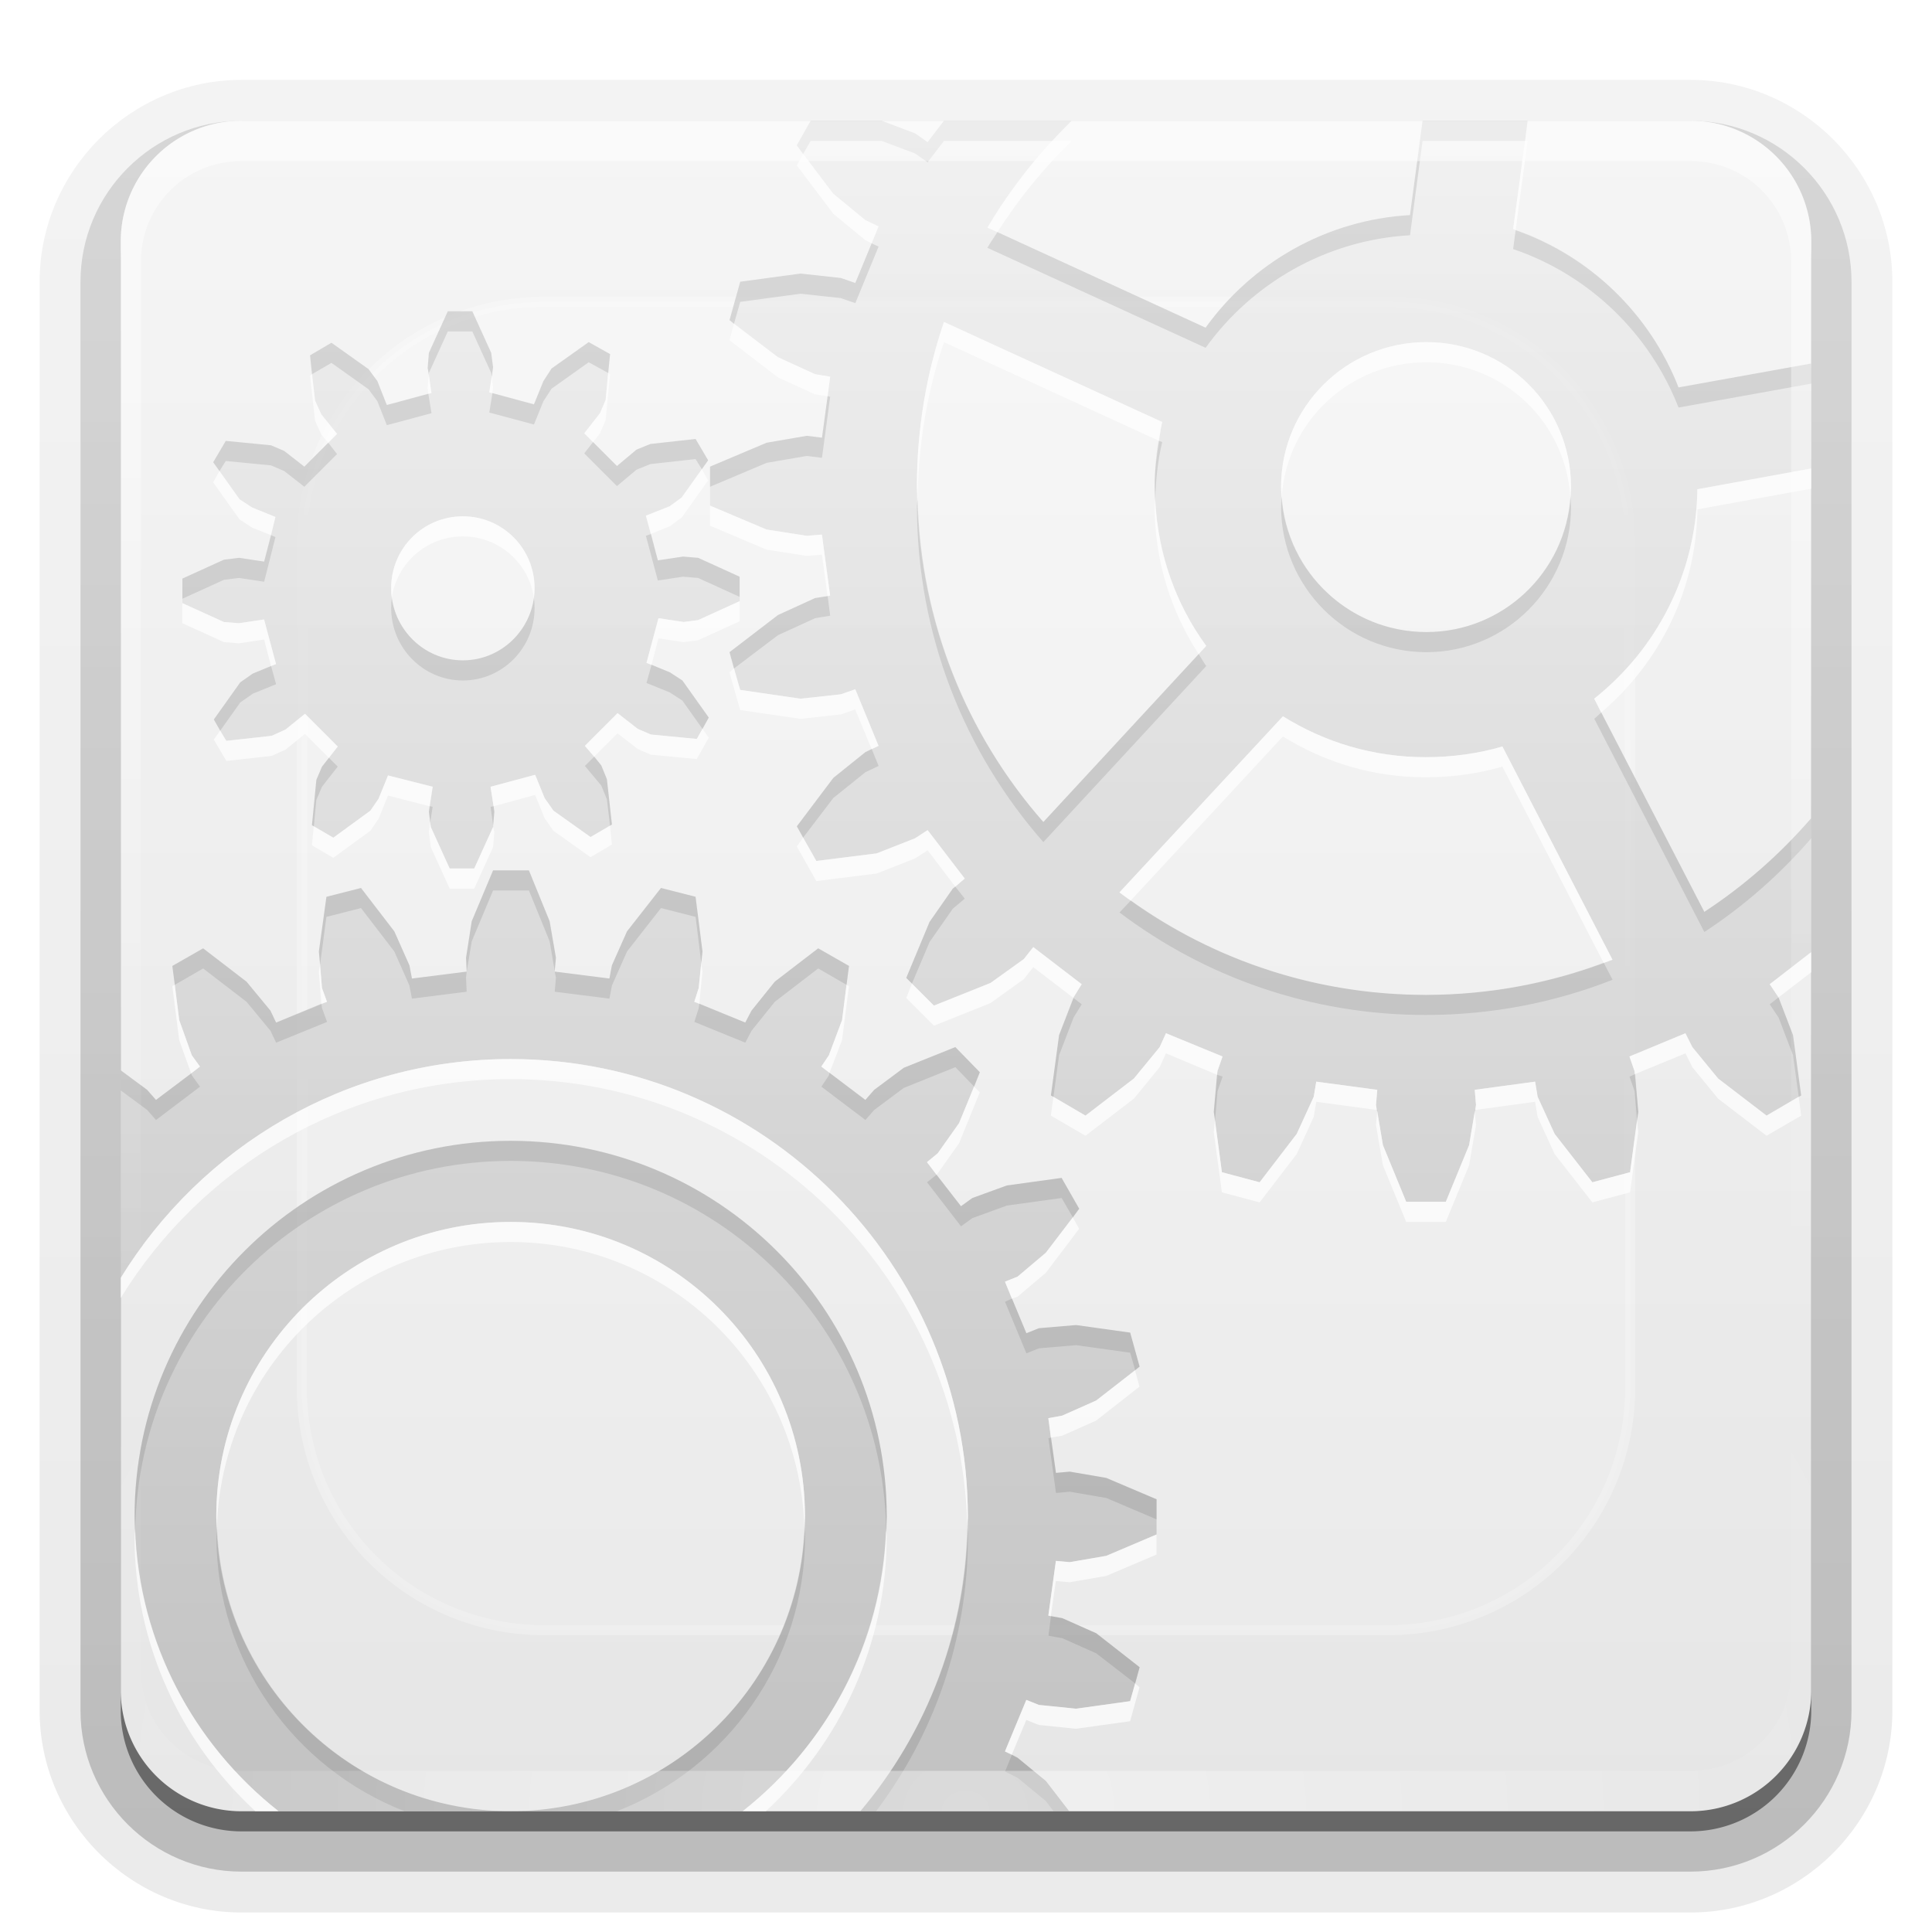 <svg xmlns="http://www.w3.org/2000/svg" viewBox="0 0 96 96" xmlns:xlink="http://www.w3.org/1999/xlink">
<defs>
<clipPath id="clipPath3613">
<path fill="#fff" d="m12,6h72a6,6 0 0,1 6,6v72a6,6 0 0,1 -6,6h-72a6,6 0 0,1 -6-6v-72a6,6 0 0,1 6-6"/>
</clipPath>
<filter width="1.384" x="-.192" y="-.192" height="1.384" color-interpolation-filters="sRGB" id="filter3794">
<feGaussianBlur stdDeviation="5.28"/>
</filter>
<linearGradient id="linearGradient3737-9">
<stop offset="0" stop-color="#fff"/>
<stop offset="1" stop-color="#fff" stop-opacity="0"/>
</linearGradient>
<linearGradient gradientTransform="matrix(.455 0 0 -.455 90.24 37.361)" id="linearGradient3870" xlink:href="#linearGradient7450" y1="67.188" y2="-112.176" x2="0" gradientUnits="userSpaceOnUse"/>
<linearGradient id="linearGradient3891" xlink:href="#linearGradient3737-9" y1="20.221" y2="138.661" x2="0" gradientUnits="userSpaceOnUse"/>
<linearGradient gradientTransform="matrix(.455 0 0 -.455 -119.76 37.361)" id="linearGradient3759" xlink:href="#linearGradient7450" y1="67.188" y2="-112.176" x2="0" gradientUnits="userSpaceOnUse"/>
<linearGradient gradientTransform="translate(0 -97)" id="linearGradient3721" xlink:href="#ButtonShadow-0" y1="6.132" y2="90.239" x2="0" gradientUnits="userSpaceOnUse"/>
<linearGradient gradientTransform="matrix(.455 0 0 -.455 -19.76 37.361)" id="linearGradient3879" xlink:href="#linearGradient7450" y1="67.188" y2="-112.176" x2="0" gradientUnits="userSpaceOnUse"/>
<linearGradient id="linearGradient7450">
<stop offset="0" stop-color="#f0f0f0"/>
<stop offset="1" stop-color="#b4b4b4"/>
</linearGradient>
<linearGradient id="linearGradient3737">
<stop offset="0" stop-color="#fff"/>
<stop offset="1" stop-color="#fff" stop-opacity="0"/>
</linearGradient>
<linearGradient id="linearGradient3706" xlink:href="#linearGradient3700" y1="90" y2="5.988" x2="0" gradientUnits="userSpaceOnUse"/>
<linearGradient id="linearGradient3700">
<stop offset="0" stop-color="#e6e6e6"/>
<stop offset="1" stop-color="#f5f5f5"/>
</linearGradient>
<linearGradient gradientTransform="matrix(1.006 0 0 .994 100 0)" id="ButtonShadow-0" y1="92.54" y2="7.017" x2="0" gradientUnits="userSpaceOnUse">
<stop offset="0"/>
<stop offset="1" stop-opacity=".588"/>
</linearGradient>
<linearGradient gradientTransform="matrix(1.024 0 0 1.012 -1.143 -98.071)" id="linearGradient3780" xlink:href="#ButtonShadow-0" y1="6.132" y2="90.239" x2="0" gradientUnits="userSpaceOnUse"/>
<linearGradient id="linearGradient3188" xlink:href="#linearGradient3737" y1="6" y2="63.893" x2="0" gradientUnits="userSpaceOnUse"/>
<radialGradient cx="48" cy="90.172" gradientTransform="matrix(1.157 0 0 .996 -7.551 .197)" r="42" id="radialGradient3786" gradientUnits="userSpaceOnUse">
<stop offset="0" stop-color="#fff"/>
<stop offset="1" stop-color="#fff" stop-opacity="0"/>
</radialGradient>
</defs>
<path opacity=".08" fill="url(#linearGradient3780)" d="m12-95.031c-5.511,0-10.031,4.52-10.031,10.031v71c0,5.511 4.52,10.031 10.031,10.031h72c5.511,0 10.031-4.52 10.031-10.031v-71c0-5.511-4.52-10.031-10.031-10.031h-72z" transform="scale(1 -1)"/>
<path opacity=".1" fill="url(#linearGradient3780)" d="m12-94.031c-4.972,0-9.031,4.06-9.031,9.031v71c0,4.972 4.06,9.031 9.031,9.031h72c4.972,0 9.031-4.06 9.031-9.031v-71c0-4.972-4.06-9.031-9.031-9.031h-72z" transform="scale(1 -1)"/>
<path opacity=".2" fill="url(#linearGradient3780)" d="m12-93c-4.409,0-8,3.591-8,8v71c0,4.409 3.591,8 8,8h72c4.409,0 8-3.591 8-8v-71c0-4.409-3.591-8-8-8h-72z" transform="scale(1 -1)"/>
<path opacity=".3" fill="url(#linearGradient3780)" d="m12-92h72a7,7 0 0,1 7,7v71a7,7 0 0,1 -7,7h-72a7,7 0 0,1 -7-7v-71a7,7 0 0,1 7-7" transform="scale(1 -1)"/>
<path opacity=".45" fill="url(#linearGradient3721)" d="m12-91h72a6,6 0 0,1 6,6v72a6,6 0 0,1 -6,6h-72a6,6 0 0,1 -6-6v-72a6,6 0 0,1 6-6" transform="scale(1 -1)"/>
<path fill="url(#linearGradient3706)" d="m12,6h72a6,6 0 0,1 6,6v72a6,6 0 0,1 -6,6h-72a6,6 0 0,1 -6-6v-72a6,6 0 0,1 6-6"/>
<path opacity=".5" fill="url(#linearGradient3891)" filter="url(#filter3794)" stroke="#fff" stroke-linecap="round" stroke-width=".5" d="m27,15h42a12,12 0 0,1 12,12v42a12,12 0 0,1 -12,12h-42a12,12 0 0,1 -12-12v-42a12,12 0 0,1 12-12" clip-path="url(#clipPath3613)"/>
<path fill="#f0f" d="m122-90h72a6,6 0 0,1 6,6v72a6,6 0 0,1 -6,6h-72a6,6 0 0,1 -6-6v-72a6,6 0 0,1 6-6" transform="scale(1 -1)"/>
<path opacity=".7" fill="url(#linearGradient3759)" d="m-59.719,6-.688,1.219 1.812,2.406 1.594,1.312 .656,.312-1.156,2.812-.719-.25-2-.219-3,.406-.531,1.906 2.406,1.844 1.844,.844 .75,.125-.406,3.031-.75-.094-2,.344-2.812,1.188 0,1.938 2.812,1.188 2,.312 .75-.062 .406,3.031-.75,.125-1.844,.844-2.406,1.844 .531,1.875 3,.438 2-.219 .719-.25 1.156,2.812l-.656,.312-1.594,1.281-1.812,2.406 .969,1.719 3-.375 1.906-.75 .625-.406 1.844,2.406-.594,.5-1.156,1.656-1.156,2.781 1.375,1.375 2.812-1.125 1.656-1.188 .469-.594 2.406,1.844-.406,.656-.719,1.875-.406,3 1.719,1 2.406-1.844 1.281-1.562 .312-.688 2.812,1.156-.25,.719-.188,2.031 .406,3 1.875,.5 1.844-2.406 .844-1.844 .125-.75 3.031,.406-.062,.75 .344,2 1.156,2.812h1.969l1.156-2.812 .344-2-.062-.75 3-.406 .125,.75 .844,1.844 1.875,2.406 1.875-.5 .406-3-.188-2.031-.25-.719 2.781-1.156 .344,.688 1.281,1.562 2.406,1.844 1.719-1-.406-3-.719-1.875-.438-.656 2.062-1.594v-6.656c-1.544,1.786-3.33,3.357-5.312,4.656l-5.469-10.594c3.072-2.439 5.075-6.194 5.125-10.406l5.656-1.031v-5.219l-6.594,1.188c-1.443-3.69-4.45-6.597-8.219-7.875l.719-5.375h-5.219l-.625,4.688c-4.183,.242-7.851,2.392-10.156,5.594l-10.844-4.969c1.155-1.955 2.569-3.74 4.188-5.312h-6.344l-.812,1.062-.625-.438-1.656-.625h-3.531zm-18.031,9.469-.938,2.062-.062,.75 .188,1.25-2.219,.594-.469-1.188-.438-.594-1.844-1.312-1.062,.625 .25,2.25 .312,.688 .781,.969-1.625,1.625-1-.781-.656-.281-2.25-.219-.625,1.062 1.312,1.844 .625,.406 1.156,.469-.562,2.219-1.25-.188-.75,.094-2.062,.938 0,1.219 2.062,.938 .75,.062 1.25-.188 .594,2.219-1.156,.469-.625,.438-1.312,1.844 .625,1.062 2.25-.25 .688-.312 .969-.781 1.625,1.625-.781,1l-.281,.656-.219,2.25 1.062,.625 1.844-1.344 .406-.594 .469-1.156 2.219,.562-.188,1.25 .094,.75 .938,2.062h1.219l.938-2.062 .062-.75-.188-1.25 2.219-.594 .469,1.156 .438,.625 1.844,1.312 1.062-.625-.25-2.25-.281-.688-.812-.969 1.625-1.625 1,.781 .656,.281 2.281,.219 .594-1.062-1.312-1.844-.625-.406-1.156-.469 .594-2.219 1.25,.188 .719-.094 2.062-.938v-1.219l-2.062-.938-.75-.062-1.25,.188-.594-2.219 1.188-.469 .594-.438 1.312-1.844-.625-1.062-2.25,.25-.688,.281-.969,.812-1.625-1.625 .781-1 .281-.656 .219-2.281-1.062-.594-1.844,1.312-.406,.625-.469,1.156-2.219-.594 .188-1.25-.094-.719-.938-2.062h-1.219zm24.656,.531 10.844,4.969c-.247,1.02-.375,2.092-.375,3.188 0,2.968 .935,5.71 2.562,7.938l-8.094,8.75c-3.913-4.452-6.281-10.299-6.281-16.688 0-2.854 .47-5.596 1.344-8.156zm16.844,19.594c2.066,1.287 4.483,2.031 7.094,2.031 1.317,0 2.609-.179 3.812-.531l5.469,10.594c-2.868,1.13-6.013,1.75-9.281,1.75-5.717,0-10.98-1.893-15.219-5.094l8.125-8.75zm-39.25,7.656l-1.062,2.531-.281,1.812 .031,.688-2.719,.344-.125-.656-.75-1.688-1.656-2.156-1.719,.438-.375,2.719 .156,1.812 .25,.688-2.531,1.031-.281-.594-1.188-1.438-2.156-1.656-1.531,.875 .344,2.688 .625,1.75 .406,.562-2.188,1.656-.438-.5-1.312-.969v10.312c4-6.509 11.179-10.875 19.375-10.875 12.549,0 22.719,10.201 22.719,22.75 0,5.577-2.008,10.669-5.344,14.625h10.375l-1.156-1.5-1.406-1.156-.625-.312 1.062-2.562 .625,.25 1.844,.188 2.688-.375 .469-1.688-2.156-1.688-1.688-.75-.688-.125 .375-2.719 .688,.062 1.812-.312 2.5-1.062v-1.75l-2.5-1.062-1.812-.312-.688,.062-.375-2.719 .688-.125 1.688-.75 2.156-1.688-.469-1.688-2.688-.375-1.844,.156-.625,.25-1.062-2.562 .625-.25 1.406-1.188 1.656-2.188-.875-1.531-2.719,.375-1.719,.625-.562,.406-1.688-2.188 .531-.438 1.062-1.5 1.031-2.531-1.219-1.25-2.562,1.031-1.469,1.094-.438,.5-2.188-1.656 .375-.562 .656-1.75 .344-2.688-1.531-.875-2.156,1.656-1.156,1.438-.312,.594-2.531-1.031 .219-.688 .188-1.812-.344-2.719-1.719-.438-1.688,2.156-.75,1.688-.125,.656-2.719-.344 .062-.688-.312-1.812-1.031-2.531h-1.781z"/>
<path opacity=".7" fill="url(#linearGradient3870)" d="m179.875-11.406-1.156,2.781-.344,2.031 .062,.75-3.031,.406-.125-.75-.844-1.875-1.844-2.375-1.875,.5-.406,3 .188,2.031 .25,.719-2.812,1.156-.312-.688-1.281-1.594-2.406-1.812-1.719,.969 .406,3 .719,1.906 .406,.625-2.406,1.844-.469-.562-1.656-1.188-2.812-1.156-1.375,1.375 1.156,2.812 1.156,1.656 .594,.5-1.844,2.406-.625-.438-1.906-.719-3-.375-.969,1.688 1.812,2.406 1.594,1.312 .656,.312-1.156,2.812-.719-.25-2-.219-3,.406-.531,1.906 2.406,1.844 1.844,.844 .75,.125-.406,3.031-.75-.094-2,.344-2.812,1.188 0,1.938 2.812,1.188 2,.312 .75-.062 .406,3.031-.75,.125-1.844,.844-2.406,1.844 .531,1.875 3,.438 2-.219 .719-.25 1.156,2.812l-.656,.312-1.594,1.281-1.812,2.406 .969,1.719 3-.375 1.906-.75 .625-.406 1.844,2.406-.594,.5-1.156,1.656-1.156,2.781 1.375,1.375 2.812-1.125 1.656-1.188 .469-.594 2.406,1.844-.406,.656-.719,1.875-.406,3 1.719,1 2.406-1.844 1.281-1.562 .312-.688 2.812,1.156-.25,.719-.188,2.031 .406,3 1.875,.5 1.844-2.406 .844-1.844 .125-.75 3.031,.406-.062,.75 .344,2 1.156,2.812h1.969l1.156-2.812 .344-2-.062-.75 3-.406 .125,.75 .844,1.844 1.875,2.406 1.875-.5 .406-3-.188-2.031-.25-.719 2.781-1.156 .344,.688 1.281,1.562 2.406,1.844 1.719-1-.406-3-.719-1.875-.438-.656 2.406-1.844 .5,.594 1.656,1.188 2.812,1.125 1.375-1.375-1.156-2.781-1.188-1.656-.562-.5 1.844-2.406 .625,.406 1.906,.75 3,.375 .969-1.719-1.812-2.406-1.594-1.281-.688-.312 1.188-2.812 .688,.25 2.031,.219 3-.438 .531-1.875-2.406-1.844-1.875-.844-.719-.125 .375-3.031 .781,.062 2-.312 2.781-1.188v-1.938l-2.781-1.188-2-.344-.781,.094-.375-3.031 .719-.125 1.875-.844 2.406-1.844-.531-1.906-3-.406-2.031,.219-.688,.25-1.188-2.812 .688-.312 1.594-1.312 1.812-2.406-.969-1.688-3,.375-1.906,.719-.625,.438-1.844-2.406 .562-.5 1.188-1.656 1.156-2.812-1.375-1.375-2.812,1.156-1.656,1.188-.5,.562-2.406-1.844 .438-.625 .719-1.906 .406-3-1.719-.969-2.406,1.812-1.281,1.594-.344,.688-2.781-1.156 .25-.719 .188-2.031-.406-3-1.875-.5-1.875,2.375-.844,1.875-.125,.75-3-.406 .062-.75-.344-2.031-1.156-2.781h-1.969zm.969,10.25c.27,0 .545,.023 .812,.031l-1.594,11.812c-4.183,.242-7.851,2.392-10.156,5.594l-10.844-4.969c4.404-7.458 12.502-12.469 21.781-12.469zm5.938,.719c8.83,2.126 15.867,8.886 18.375,17.562l-11.75,2.125c-1.443-3.69-4.45-6.597-8.219-7.875l1.594-11.812zm-54.531,15.906l-.938,2.062-.062,.75 .188,1.25-2.219,.594-.469-1.188-.438-.594-1.844-1.312-1.062,.625 .25,2.25 .312,.688 .781,.969-1.625,1.625-1-.781-.656-.281-2.25-.219-.625,1.062 1.312,1.844 .625,.406 1.156,.469-.562,2.219-1.25-.188-.75,.094-2.062,.938v1.219l2.062,.938 .75,.062 1.25-.188 .594,2.219-1.156,.469-.625,.438-1.312,1.844 .625,1.062 2.25-.25 .688-.312 .969-.781 1.625,1.625-.781,1-.281,.656-.219,2.25 1.062,.625 1.844-1.344 .406-.594 .469-1.156 2.219,.562-.188,1.25 .094,.75 .938,2.062h1.219l.938-2.062 .062-.75-.188-1.25 2.219-.594 .469,1.156 .438,.625 1.844,1.312 1.062-.625-.25-2.25-.281-.688-.812-.969 1.625-1.625 1,.781 .656,.281 2.281,.219 .594-1.062-1.312-1.844-.625-.406-1.156-.469 .594-2.219 1.25,.188 .719-.094 2.062-.938v-1.219l-2.062-.938-.75-.062-1.25,.188-.594-2.219 1.188-.469 .594-.438 1.312-1.844-.625-1.062-2.25,.25-.688,.281-.969,.812-1.625-1.625 .781-1 .281-.656 .219-2.281-1.062-.594-1.844,1.312-.406,.625-.469,1.156-2.219-.594 .188-1.25-.094-.719-.938-2.062h-1.219zm24.656,.531 10.844,4.969c-.247,1.02-.375,2.092-.375,3.188 0,2.968 .935,5.71 2.562,7.938l-8.094,8.75c-3.913-4.452-6.281-10.299-6.281-16.688 0-2.854 .47-5.596 1.344-8.156zm23.969,1c3.978,0 7.188,3.209 7.188,7.188 0,3.978-3.209,7.219-7.188,7.219-3.978,0-7.219-3.24-7.219-7.219 0-3.978 3.24-7.188 7.219-7.188zm25.188,5.188c.05,.649 .094,1.307 .094,1.969 0,8.855-4.574,16.639-11.469,21.156l-5.469-10.594c3.072-2.439 5.075-6.194 5.125-10.406l11.719-2.125zm-73.062,3.469c1.972,0 3.562,1.59 3.562,3.562 0,1.972-1.59,3.594-3.562,3.594-1.972,0-3.562-1.621-3.562-3.594 0-1.972 1.59-3.562 3.562-3.562zm40.75,9.938c2.066,1.287 4.483,2.031 7.094,2.031 1.317,0 2.609-.179 3.812-.531l5.469,10.594c-2.868,1.13-6.013,1.75-9.281,1.75-5.717,0-10.98-1.893-15.219-5.094l8.125-8.75zm-39.25,7.656l-1.062,2.531-.281,1.812 .031,.688-2.719,.344-.125-.656-.75-1.688-1.656-2.156-1.719,.438-.375,2.719 .156,1.812 .25,.688-2.531,1.031-.281-.594-1.188-1.438-2.156-1.656-1.531,.875 .344,2.688 .625,1.75 .406,.562-2.188,1.656-.438-.5-1.5-1.094-2.531-1.031-1.25,1.25 1.031,2.531 1.094,1.5 .5,.438-1.656,2.188-.562-.406-1.719-.625-2.719-.375-.875,1.531 1.656,2.188 1.438,1.188 .594,.25-1.031,2.562-.656-.25-1.844-.156-2.719,.375-.438,1.688 2.156,1.688 1.688,.75 .656,.125-.344,2.719-.688-.062-1.812,.312-2.531,1.062v1.75l2.531,1.062 1.812,.312 .688-.062 .344,2.719-.656,.125-1.688,.75-2.156,1.688 .438,1.688 2.719,.375 1.844-.188 .656-.25 1.031,2.562-.594,.312-1.438,1.156-1.656,2.156 .875,1.531 2.719-.344 1.719-.656 .562-.375 1.656,2.156-.5,.438-1.094,1.5-1.031,2.562 1.25,1.219 2.531-1.031 1.5-1.062 .438-.531 2.188,1.688-.406,.562-.625,1.719-.344,2.719 1.531,.875 2.156-1.656 1.188-1.406 .281-.625 2.531,1.062-.25,.625-.156,1.844 .375,2.688 1.719,.469 1.656-2.188 .75-1.656 .125-.688 2.719,.375-.031,.688 .281,1.812 1.062,2.5h1.781l1.031-2.5 .312-1.812-.062-.688 2.719-.375 .125,.688 .75,1.656 1.688,2.188 1.719-.469 .344-2.688-.188-1.844-.219-.625 2.531-1.062 .312,.625 1.156,1.406 2.156,1.656 1.531-.875-.344-2.719-.656-1.719-.375-.562 2.188-1.688 .438,.531 1.469,1.062 2.562,1.031 1.219-1.219-1.031-2.562-1.062-1.5-.531-.438 1.688-2.156 .562,.375 1.719,.656 2.719,.344 .875-1.531-1.656-2.156-1.406-1.156-.625-.312 1.062-2.562 .625,.25 1.844,.188 2.688-.375 .469-1.688-2.156-1.688-1.688-.75-.688-.125 .375-2.719 .688,.062 1.812-.312 2.5-1.062v-1.75l-2.5-1.062-1.812-.312-.688,.062-.375-2.719 .688-.125 1.688-.75 2.156-1.688-.469-1.688-2.688-.375-1.844,.156-.625,.25-1.062-2.562 .625-.25 1.406-1.188 1.656-2.188-.875-1.531-2.719,.375-1.719,.625-.562,.406-1.688-2.188 .531-.438 1.062-1.5 1.031-2.531-1.219-1.25-2.562,1.031-1.469,1.094-.438,.5-2.188-1.656 .375-.562 .656-1.75 .344-2.688-1.531-.875-2.156,1.656-1.156,1.438-.312,.594-2.531-1.031 .219-.688 .188-1.812-.344-2.719-1.719-.438-1.688,2.156-.75,1.688-.125,.656-2.719-.344 .062-.688-.312-1.812-1.031-2.531h-1.781zm.875,9.375c12.549,0 22.719,10.201 22.719,22.75 0,12.549-10.169,22.719-22.719,22.719-12.549,0-22.75-10.169-22.75-22.719 0-12.549 10.201-22.75 22.75-22.75zm0,4.062c-10.314,0-18.688,8.342-18.688,18.656 0,10.314 8.373,18.688 18.688,18.688 10.314,0 18.688-8.373 18.688-18.688 0-10.314-8.373-18.656-18.688-18.656zm0,4.031c8.082,0 14.625,6.543 14.625,14.625 0,8.082-6.543,14.656-14.625,14.656-8.082,0-14.625-6.574-14.625-14.656 0-8.082 6.543-14.625 14.625-14.625z"/>
<path opacity=".7" fill="url(#linearGradient3879)" d="m40.281,6-.688,1.219 1.812,2.406 1.594,1.312 .656,.312-1.156,2.812l-.719-.25-2-.219-3,.406-.531,1.906 2.406,1.844 1.844,.844 .75,.125-.406,3.031-.75-.094-2,.344-2.812,1.188v1.938l2.812,1.188 2,.312 .75-.062 .406,3.031-.75,.125-1.844,.844-2.406,1.844 .531,1.875 3,.438 2-.219 .719-.25 1.156,2.812-.656,.312-1.594,1.281-1.812,2.406 .969,1.719 3-.375 1.906-.75 .625-.406 1.844,2.406-.594,.5-1.156,1.656-1.156,2.781 1.375,1.375 2.812-1.125 1.656-1.188 .469-.594 2.406,1.844-.406,.656-.719,1.875-.406,3 1.719,1 2.406-1.844 1.281-1.562 .312-.688 2.812,1.156-.25,.719-.188,2.031 .406,3 1.875,.5 1.844-2.406 .844-1.844 .125-.75 3.031,.406-.062,.75 .344,2 1.156,2.812h1.969l1.156-2.812 .344-2-.062-.75 3-.406 .125,.75 .844,1.844 1.875,2.406 1.875-.5 .406-3-.188-2.031-.25-.719 2.781-1.156 .344,.688 1.281,1.562 2.406,1.844 1.719-1-.406-3-.719-1.875-.438-.656 2.062-1.594v-6.656c-1.545,1.786-3.33,3.357-5.312,4.656l-5.469-10.594c3.072-2.439 5.075-6.194 5.125-10.406l5.656-1.031v-5.219l-6.594,1.188c-1.443-3.69-4.45-6.597-8.219-7.875l.719-5.375h-5.219l-.625,4.688c-4.183,.242-7.851,2.392-10.156,5.594l-10.844-4.969c1.155-1.955 2.571-3.74 4.188-5.312h-6.344l-.812,1.062-.625-.438-1.656-.625h-3.531zm-18.031,9.469l-.938,2.062-.062,.75 .188,1.25-2.219,.594-.469-1.188-.438-.594-1.844-1.312-1.062,.625 .25,2.25 .312,.688 .781,.969-1.625,1.625-1-.781-.656-.281-2.25-.219-.625,1.062 1.312,1.844 .625,.406 1.156,.469-.562,2.219-1.25-.188-.75,.094-2.062,.938v1.219l2.062,.938 .75,.062 1.25-.188 .594,2.219-1.156,.469-.625,.438-1.312,1.844 .625,1.062 2.25-.25 .688-.312 .969-.781 1.625,1.625-.781,1-.281,.656-.219,2.25 1.062,.625 1.844-1.344 .406-.594 .469-1.156 2.219,.562-.188,1.25 .094,.75 .938,2.062h1.219l.938-2.062 .062-.75-.188-1.25 2.219-.594 .469,1.156 .438,.625 1.844,1.312 1.062-.625-.25-2.25-.281-.688-.812-.969 1.625-1.625 1,.781 .656,.281 2.281,.219 .594-1.062-1.312-1.844-.625-.406-1.156-.469 .594-2.219 1.25,.188 .719-.094 2.062-.938v-1.219l-2.062-.938-.75-.062-1.25,.188-.594-2.219 1.188-.469 .594-.438 1.312-1.844-.625-1.062-2.25,.25-.688,.281-.969,.812-1.625-1.625 .781-1 .281-.656 .219-2.281-1.062-.594-1.844,1.312-.406,.625-.469,1.156-2.219-.594 .188-1.25-.094-.719-.938-2.062h-1.219zm24.656,.531 10.844,4.969c-.247,1.02-.375,2.092-.375,3.188 0,2.968 .935,5.71 2.562,7.938l-8.094,8.75c-3.913-4.452-6.281-10.299-6.281-16.688 0-2.854 .47-5.596 1.344-8.156zm23.969,1c3.978,0 7.188,3.209 7.188,7.188 0,3.978-3.209,7.219-7.188,7.219-3.978,0-7.219-3.24-7.219-7.219 0-3.978 3.24-7.188 7.219-7.188zm-47.875,8.656c1.972,0 3.562,1.59 3.562,3.562 0,1.972-1.59,3.594-3.562,3.594-1.972,0-3.562-1.621-3.562-3.594 0-1.972 1.59-3.562 3.562-3.562zm40.75,9.938c2.066,1.287 4.483,2.031 7.094,2.031 1.317,0 2.609-.179 3.812-.531l5.469,10.594c-2.868,1.13-6.013,1.75-9.281,1.75-5.717,0-10.98-1.893-15.219-5.094l8.125-8.75zm-39.25,7.656l-1.062,2.531-.281,1.812 .031,.688-2.719,.344-.125-.656-.75-1.688-1.656-2.156-1.719,.438-.375,2.719 .156,1.812 .25,.688-2.531,1.031-.281-.594-1.188-1.438-2.156-1.656-1.531,.875 .344,2.688 .625,1.75 .406,.562-2.188,1.656-.438-.5-1.312-.969v10.312c4.005-6.513 11.18-10.875 19.375-10.875 12.549,0 22.719,10.201 22.719,22.75 0,5.577-2.011,10.672-5.344,14.625h10.375l-1.156-1.5-1.406-1.156-.625-.312 1.062-2.562 .625,.25 1.844,.188 2.688-.375 .469-1.688-2.156-1.688-1.688-.75-.688-.125 .375-2.719 .688,.062 1.812-.312 2.5-1.062v-1.75l-2.5-1.062-1.812-.312-.688,.062-.375-2.719 .688-.125 1.688-.75 2.156-1.688-.469-1.688-2.688-.375-1.844,.156-.625,.25-1.062-2.562 .625-.25 1.406-1.188 1.656-2.188-.875-1.531-2.719,.375-1.719,.625-.562,.406-1.688-2.188 .531-.438 1.062-1.5 1.031-2.531-1.219-1.25-2.562,1.031-1.469,1.094-.438,.5-2.188-1.656 .375-.562 .656-1.75 .344-2.688-1.531-.875-2.156,1.656-1.156,1.438-.312,.594-2.531-1.031 .219-.688 .188-1.812-.344-2.719-1.719-.438-1.688,2.156-.75,1.688-.125,.656-2.719-.344 .062-.688-.312-1.812-1.031-2.531h-1.781zm.875,13.438c-10.314,0-18.688,8.342-18.688,18.656 0,5.953 2.814,11.233 7.156,14.656h11.531c-8.082,0-14.625-6.574-14.625-14.656 0-8.082 6.543-14.625 14.625-14.625 8.082,0 14.625,6.543 14.625,14.625 0,8.082-6.543,14.656-14.625,14.656h11.531c4.342-3.423 7.156-8.703 7.156-14.656 0-10.314-8.373-18.656-18.688-18.656z"/>
<path opacity=".1" d="m40.281,6-.688,1.219 .312,.438 .375-.656 3.531,0 1.656,.625 .625,.438 .812-1.062 5.375,0c.313-.339 .638-.678 .969-1h-6.344l-.812,1.062-.625-.438-1.656-.625h-3.531zm30.406,0-.625,4.688c-4.183,.242-7.851,2.392-10.156,5.594l-10.344-4.75c-.167,.26-.343,.514-.5,.781l10.844,4.969c2.305-3.201 5.973-5.352 10.156-5.594l.625-4.688h5.094l.125-1h-5.219zm4.625,5.438-.125,.938c3.769,1.278 6.776,4.185 8.219,7.875l6.594-1.188v-1l-6.594,1.188c-1.426-3.647-4.387-6.512-8.094-7.812zm-32,.656-.812,1.969-.719-.25-2-.219-3,.406-.531,1.906 .219,.188 .312-1.094 3-.406 2,.219 .719,.25 1.156-2.812-.344-.156zm-21.062,3.375-.938,2.062-.062,.75 .062,.344 0-.094 .938-2.062 1.219,0 .938,2.062 .031,.188l.062-.469-.094-.719-.938-2.062h-1.219zm7,1.531-1.844,1.312-.406,.625-.469,1.156-2.062-.562-.156,.969 2.219,.594 .469-1.156 .406-.625 1.844-1.312 .969,.531 .094-.938-1.062-.594zm-12.781,.031-1.062,.625 .094,.938 .969-.562 1.844,1.312l.438,.594 .469,1.188 2.219-.594-.156-.969-2.062,.562-.469-1.188-.438-.594-1.844-1.312zm24.656,2.656-.281,2.062l-.75-.094-2,.344-2.812,1.188v1l2.812-1.188 2-.344 .75,.094 .406-3.031-.125-.031zm-6.562,2.125-2.25,.25-.688,.281-.969,.812-1.188-1.188-.438,.562 1.625,1.625 .969-.812 .688-.281 2.25-.25 .312,.5 .312-.438-.625-1.062zm-23.344,.094-.625,1.062 .312,.438 .312-.5 2.25,.219 .656,.281 1,.781 1.625-1.625l-.438-.562-1.188,1.188-1-.781-.656-.281-2.25-.219zm46.375,0c-.123,.735-.219,1.482-.219,2.25 0,.223 .021,.436 .031,.656 .024-.975 .123-1.932 .344-2.844l-.156-.062zm6.094,2.781c-.011,.163-.031,.334-.031,.5 0,3.978 3.24,7.219 7.219,7.219 3.978,0 7.188-3.24 7.188-7.219 0-.166-.02-.337-.031-.5-.252,3.749-3.344,6.719-7.156,6.719-3.812,0-6.933-2.97-7.188-6.719zm-18.094,.094c-.002,.126-.031,.249-.031,.375 0,6.388 2.369,12.235 6.281,16.688l8.094-8.75c-.141-.193-.245-.393-.375-.594l-7.719,8.344c-3.784-4.306-6.1-9.92-6.25-16.062zm-13.25,1.75-.25,.094 .594,2.219 1.25-.188 .75,.062 2.062,.938 0-1-2.062-.938-.75-.062-1.25,.188-.344-1.312zm-18.875,.062-.344,1.312-1.25-.188-.75,.094-2.062,.938 0,1 2.062-.938 .75-.094 1.25,.188 .562-2.219-.219-.094zm27.656,3.031-.625,.094-1.844,.844-2.406,1.844l.219,.812 2.188-1.656 1.844-.844 .75-.125-.125-.969zm-21.656,.094c-.023,.165-.031,.329-.031,.5 0,1.972 1.59,3.594 3.562,3.594 1.972,0 3.562-1.621 3.562-3.594 0-.171-.008-.335-.031-.5-.244,1.737-1.73,3.094-3.531,3.094-1.801,0-3.288-1.357-3.531-3.094zm12.906,3.312-.25,.906 1.156,.469 .625,.406 1,1.406 .312-.562-1.312-1.844-.625-.406-.906-.375zm-18.906,.062-.906,.375-.625,.438-1.312,1.844 .312,.562 1-1.406 .625-.438l1.156-.469-.25-.906zm66.094,2.312c-.119,.101-.222,.216-.344,.312l5.469,10.594c1.982-1.299 3.768-2.87 5.312-4.656v-1c-1.545,1.786-3.33,3.357-5.312,4.656l-5.125-9.906zm-36.25,1.812l-.312,.156-1.594,1.281-1.812,2.406 .312,.562 1.5-1.969 1.594-1.281 .656-.312-.344-.844zm-13.781,.375-.469,.469 .812,.969 .281,.688 .156,1.312 .094-.062-.25-2.25-.281-.688-.344-.438zm-13.188,.062-.344,.438-.281,.656-.219,2.25 .094,.062 .125-1.312 .281-.656l.781-1-.438-.438zm5,2.406l-.031,.281 .062,.531 .125-.781-.156-.031zm3.188,0l-.156,.031 .125,.906 .062-.656-.031-.281zm-.031,3.188l-1.062,2.531-.281,1.812 .031,.688 .25-1.5 1.062-2.531h1.781l1.031,2.531 .25,1.469 .062-.656-.312-1.812-1.031-2.531h-1.781zm-1.312,5.031-2.719,.344-.125-.656-.75-1.688-1.656-2.156-1.719,.438-.375,2.719 .062,.625 .312-2.344 1.719-.438 1.656,2.156 .75,1.688 .125,.656 2.719-.344-.031-.688 .031-.312zm24.281-4.219-.125,.094-1.156,1.656-1.156,2.781 .281,.281 .875-2.062 1.156-1.656 .594-.5-.469-.594zm-14.625,.062-1.688,2.156-.75,1.688-.125,.656-2.719-.344 .062,.312-.062,.688 2.719,.344 .125-.656 .75-1.688 1.688-2.156 1.719,.438 .281,2.281 .062-.562l-.344-2.719-1.719-.438zm23.344,.625-.562,.594c4.239,3.201 9.502,5.094 15.219,5.094 3.268,0 6.413-.62 9.281-1.75l-.438-.844c-2.751,1.025-5.738,1.594-8.844,1.594-5.466,0-10.518-1.738-14.656-4.688zm-46.094,2.375-1.531,.875l.125,.938 1.406-.812 2.156,1.656 1.188,1.438 .281,.594 2.531-1.031-.25-.688-.031-.219-2.25,.938-.281-.594-1.188-1.438-2.156-1.656zm30.562,0l-2.156,1.656-1.156,1.438-.312,.594-2.281-.938-.031,.219-.219,.688 2.531,1.031 .312-.594 1.156-1.438 2.156-1.656 1.406,.812 .125-.938-1.531-.875zm47.719,2.438-.438,.344 .438,.656 .719,1.875 .281,2.062 .125-.062-.406-3-.719-1.875zm-35.031,.031-.719,1.844-.406,3 .125,.062 .281-2.062 .719-1.875 .406-.656-.406-.312zm-5.875,2.438-2.562,1.031l-1.469,1.094-.438,.5-1.781-1.344-.031,.125-.375,.562 2.188,1.656 .438-.5 1.469-1.094 2.562-1.031 .938,.969 .281-.719-1.219-1.25zm-41.469,1.156v1l1.312,.969 .438,.5 2.188-1.656-.406-.562-.031-.094-1.75,1.312-.438-.5-1.312-.969zm75.25,.188-.281,.125 .25,.719 .125,1.438l.062-.406-.156-1.875zm-20.781,.031-.156,1.844 .062,.406 .125-1.438 .25-.719-.281-.094zm7.938,1.75 .031,.062 0-.062-.031,0zm4.875,0 0,.062 .031-.062-.031,0zm-47.906,1.531c-10.314,0-18.688,8.342-18.688,18.656 0,.213 .024,.414 .031,.625 .203-10.138 8.469-18.281 18.656-18.281 10.187,0 18.453,8.143 18.656,18.281 .007-.211 .031-.412 .031-.625 0-10.314-8.373-18.656-18.688-18.656zm21.156,1.688-.469,.375 1.688,2.188 .562-.406 1.719-.625 2.719-.375 .562,.969 .312-.438-.875-1.531-2.719,.375-1.719,.625l-.562,.406-1.219-1.562zm3.75,6.156l-.344,.156 1.062,2.562 .625-.25 1.844-.156 2.688,.375 .25,.875 .219-.188-.469-1.688-2.688-.375-1.844,.156-.625,.25-.719-1.719zm1.938,6.906-.125,.031 .375,2.719 .688-.062 1.812,.312 2.5,1.062 0-1-2.5-1.062-1.812-.312-.688,.062-.25-1.75zm-4.156,4.312c-.089,5.428-2.055,10.387-5.312,14.25h.781c2.857-3.797 4.562-8.505 4.562-13.625 0-.212-.025-.414-.031-.625zm-37.281,.094c-.006,.167-.031,.332-.031,.5 0,6.215 3.881,11.528 9.344,13.656h5.281c-7.914,0-14.329-6.306-14.594-14.156zm14.594,14.156 5.281,0c5.463-2.128 9.344-7.441 9.344-13.656 0-.169-.026-.333-.031-.5-.265,7.85-6.68,14.156-14.594,14.156zm26.844-9.688-.125,.969 .688,.125 1.688,.75 1.938,1.5 .219-.812-2.156-1.688-1.688-.75-.562-.094zm-1.938,6.875-.344,.844 .625,.312 1.406,1.156 .375,.5 .781,0-1.156-1.5-1.406-1.156-.281-.156z"/>
<path opacity=".7" fill="#fff" d="m52.281,7c-1.219,1.319-2.3,2.757-3.219,4.312l.5,.219c1.058-1.647 2.291-3.173 3.688-4.531h-.969zm23.5,0-.594,4.375c.044,.015 .081,.047 .125,.062l.594-4.438h-.125zm-35.875,.656-.312,.562 1.812,2.406l1.594,1.312 .312,.156 .344-.844-.656-.312-1.594-1.312-1.5-1.969zm7,8.344c-.873,2.561-1.344,5.302-1.344,8.156 0,.21 .026,.416 .031,.625 .04-2.719 .478-5.334 1.312-7.781l10.688,4.906c.052-.314 .082-.632 .156-.938l-10.844-4.969zm-10.438,.094-.219,.812 2.406,1.844 1.844,.844 .625,.094 .125-.969-.75-.125-1.844-.844-2.188-1.656zm34.406,.906c-3.978,0-7.219,3.209-7.219,7.188 0,.166 .02,.337 .031,.5 .255-3.747 3.375-6.688 7.188-6.688 3.812,0 6.904,2.941 7.156,6.688 .011-.163 .031-.334 .031-.5 0-3.978-3.209-7.188-7.188-7.188zm-40.656,1.531-.125,1.344-.281,.656-.781,1 .438,.438 .344-.438 .281-.656 .219-2.281-.094-.062zm-14.719,.062l-.094,.062 .25,2.25 .312,.688 .344,.406 .438-.438-.781-.969-.312-.688-.156-1.312zm5.812,.031-.062,.656 .031,.281 .156-.031-.125-.906zm3.125,.094l-.125,.781 .156,.031 .031-.281-.062-.531zm65.562,4.562-5.656,1.031c-.05,4.212-2.053,7.967-5.125,10.406l.344,.688c2.867-2.441 4.733-6.049 4.781-10.094l5.656-1.031v-1zm-55.125,.031-1,1.406-.594,.438-1.188,.469 .25,.906 .938-.375 .594-.438 1.312-1.844-.312-.562zm-23.969,.094-.312,.562 1.312,1.844 .625,.406 .938,.375 .219-.906-1.156-.469-.625-.406-1-1.406zm46.5,1.406c-.003,.116-.031,.228-.031,.344 0,2.712 .812,5.229 2.188,7.344l.375-.406c-1.505-2.061-2.403-4.569-2.531-7.281zm-22.125,.312 0,1 2.812,1.188 2,.312 .75-.062 .281,2.062 .125-.031-.406-3.031-.75,.062-2-.312-2.812-1.188zm-12.281,.531c-1.972,0-3.562,1.59-3.562,3.562 0,.171 .008,.335 .031,.5 .244-1.732 1.73-3.062 3.531-3.062 1.801,0 3.288,1.33 3.531,3.062 .023-.165 .031-.329 .031-.5 0-1.972-1.59-3.562-3.562-3.562zm13.75,4.219-2.062,.938-.719,.094-1.25-.188-.594,2.219 .25,.094 .344-1.312 1.25,.188 .719-.094 2.062-.938 0-1zm-27.688,.094 0,1 2.062,.938 .75,.062 1.25-.188 .344,1.312 .25-.094-.594-2.219-1.25,.188-.75-.062-2.062-.938zm27.406,3.25-.219,.188 .531,1.875 3,.438 2-.219l.719-.25 .812,1.969 .344-.156-1.156-2.812-.719,.25-2,.219-3-.438-.312-1.062zm-5.781,2.219-1.625,1.625 .469,.531 1.156-1.156 1,.781 .656,.281 2.281,.219 .594-1.062-.312-.438-.281,.5l-2.281-.219-.656-.281-1-.781zm-15.531,.031-.969,.781-.688,.312l-2.25,.25-.312-.5-.312,.438 .625,1.062 2.25-.25 .688-.312 .969-.781 1.188,1.188 .438-.562-1.625-1.625zm48.594,.125-8.125,8.75c.186,.14 .373,.271 .562,.406l7.562-8.156c2.066,1.287 4.483,2.031 7.094,2.031 1.317,0 2.609-.179 3.812-.531l5.031,9.75c.144-.054 .295-.1 .438-.156l-5.469-10.594c-1.203,.352-2.496,.531-3.812,.531-2.611,0-5.028-.745-7.094-2.031zm-37.156,2.906-2.219,.594l.156,.969 2.062-.562 .469,1.156 .438,.625 1.844,1.312 1.062-.625-.094-.938-.969,.562-1.844-1.312-.438-.625-.469-1.156zm-7.312,.031-.469,1.156-.406,.594-1.844,1.344-.969-.562-.094,.938l1.062,.625 1.844-1.344 .406-.594 .469-1.156 2.062,.531 .156-.969-2.219-.562zm2.094,2.344-.062,.469 .094,.75 .938,2.062 1.219,0 .938-2.062 .062-.75-.062-.25-.938,2.062-1.219,0-.938-2.062l-.031-.219zm24.719,.375-.625,.406-1.906,.75-3,.375-.656-1.156-.312,.438 .969,1.719 3-.375 1.906-.75 .625-.406 1.375,1.812l.469-.406-1.844-2.406zm5.25,5.812-.469,.594-1.656,1.188-2.812,1.125-1.094-1.094-.281,.719 1.375,1.375 2.812-1.125 1.656-1.188 .469-.594 2,1.531 0-.031l.406-.656-2.406-1.844zm38.656,.25l-2.062,1.594 .438,.656 1.625-1.25v-1zm-55.156,.531-.125,1.25-.219,.688 .25,.094 .156-1.594-.062-.438zm-18.938,.062-.062,.375 .125,1.594l.281-.094-.25-.688-.094-1.188zm-7.219,1.031-.125,.062 .344,2.688 .594,1.656 .438-.344-.406-.562l-.625-1.75-.219-1.75zm33.375,0-.219,1.75-.656,1.75-.375,.562 .406,.312 .625-1.625l.344-2.688-.125-.062zm15.875,2.406-.312,.688-1.281,1.562-2.406,1.844-1.594-.938-.125,.938 1.719,1 2.406-1.844 1.281-1.562 .312-.688 2.531,1.062l.031-.188 .25-.719-2.812-1.156zm25.812,0-2.781,1.156 .25,.719 .031,.156 2.5-1.031 .344,.688 1.281,1.562 2.406,1.844 1.719-1l-.125-.938-1.594,.938-2.406-1.844-1.281-1.562-.344-.688zm-58.375,1.281c-8.195-0-15.37,4.362-19.375,10.875v1c4.005-6.513 11.18-10.875 19.375-10.875 12.337,0 22.352,9.868 22.688,22.125 .002-.127 .031-.248 .031-.375 0-12.549-10.169-22.75-22.719-22.75zm40.031,1.125-.125,.75-.844,1.844-1.844,2.406-1.875-.5-.344-2.594-.062,.594 .406,3 1.875,.5 1.844-2.406 .844-1.844 .125-.75 3,.406-.031-.25 .062-.75l-3.031-.406zm10.875,0-3,.406 .062,.75-.031,.25 2.969-.406 .125,.75 .844,1.844 1.875,2.406 1.875-.5 .406-3-.062-.594l-.344,2.594-1.875,.5-1.875-2.406-.844-1.844-.125-.75zm-27.875,.25-.75,1.812-1.062,1.5-.531,.438 .469,.625 .062-.062 1.062-1.5l1.031-2.531-.281-.281zm20.031,1.219-.062,.688 .344,2 1.156,2.812 1.969,0 1.156-2.812 .344-2-.062-.688-.281,1.688-1.156,2.812-1.969,0-1.156-2.812-.281-1.688zm-15.125,5.281l-1.344,1.75-1.406,1.188-.625,.25 .344,.844 .281-.094 1.406-1.188 1.656-2.188-.312-.562zm-27.938,.219c-8.082,0-14.625,6.543-14.625,14.625 0,.169 .026,.333 .031,.5 .265-7.849 6.68-14.125 14.594-14.125 7.914,0 14.329,6.276 14.594,14.125 .006-.167 .031-.332 .031-.5 0-8.082-6.543-14.625-14.625-14.625zm31.031,7.375-1.938,1.5-1.688,.75-.688,.125 .125,.969 .562-.094 1.688-.75 2.156-1.688-.219-.812zm-49.688,7.875c-.003,.126-.031,.248-.031,.375 0,5.403 2.325,10.247 6,13.656h1.156c-4.187-3.301-6.933-8.338-7.125-14.031zm37.312,0c-.192,5.693-2.938,10.73-7.125,14.031h1.156c3.675-3.409 6-8.253 6-13.656 0-.127-.029-.249-.031-.375zm13.438,.281-2.5,1.062-1.812,.312-.688-.062-.375,2.719 .125,.031 .25-1.75 .688,.062 1.812-.312 2.5-1.062 0-1zm-1.062,7.406-.25,.875-2.688,.375-1.844-.188-.625-.25-1.062,2.562 .344,.156l.719-1.719 .625,.25 1.844,.188 2.688-.375 .469-1.688-.219-.188z"/>
<path opacity=".5" fill="url(#linearGradient3188)" d="m12,6c-3.324,0-6,2.676-6,6v2 68 2c0,.335 .041,.651 .094,.969 .049,.296 .097,.597 .188,.875 .01,.03 .021,.064 .031,.094 .099,.288 .235,.547 .375,.812 .145,.274 .316,.536 .5,.781 .184,.246 .374,.473 .594,.688 .44,.428 .943,.815 1.5,1.094 .279,.14 .574,.247 .875,.344-.256-.1-.487-.236-.719-.375-.007-.004-.024,.004-.031,0-.032-.019-.062-.043-.094-.062-.12-.077-.231-.164-.344-.25-.106-.081-.213-.161-.312-.25-.178-.161-.347-.345-.5-.531-.108-.13-.218-.265-.312-.406-.025-.038-.038-.086-.062-.125-.065-.103-.13-.204-.188-.312-.101-.195-.206-.416-.281-.625-.008-.022-.024-.041-.031-.062-.032-.092-.036-.187-.062-.281-.03-.107-.07-.203-.094-.312-.073-.342-.125-.698-.125-1.062v-2-68-2c0-2.782 2.218-5 5-5h2 68 2c2.782,0 5,2.218 5,5v2 68 2c0,.364-.052,.721-.125,1.062-.044,.207-.088,.398-.156,.594-.008,.022-.023,.041-.031,.062-.063,.174-.138,.367-.219,.531-.042,.083-.079,.17-.125,.25-.055,.097-.127,.188-.188,.281-.094,.141-.205,.276-.312,.406-.143,.174-.303,.347-.469,.5-.011,.01-.02,.021-.031,.031-.138,.126-.285,.234-.438,.344-.103,.073-.204,.153-.312,.219-.007,.004-.024-.004-.031,0-.232,.139-.463,.275-.719,.375 .301-.097 .597-.204 .875-.344 .557-.279 1.06-.666 1.5-1.094 .22-.214 .409-.442 .594-.688 .184-.246 .355-.508 .5-.781 .14-.265 .276-.525 .375-.812 .01-.031 .021-.063 .031-.094 .09-.278 .139-.579 .188-.875 .052-.318 .094-.634 .094-.969v-2-68-2c0-3.324-2.676-6-6-6h-72z"/>
<path opacity=".4" fill="url(#radialGradient3786)" d="m12,90c-3.324,0-6-2.676-6-6v-2-68-2c0-.335 .041-.651 .094-.969 .049-.296 .097-.597 .188-.875 .01-.03 .021-.064 .031-.094 .099-.288 .235-.547 .375-.812 .145-.274 .316-.536 .5-.781 .184-.246 .374-.473 .594-.688 .44-.428 .943-.815 1.5-1.094 .279-.14 .574-.247 .875-.344-.256,.1-.487,.236-.719,.375-.007,.004-.024-.004-.031,0-.032,.019-.062,.043-.094,.062-.12,.077-.231,.164-.344,.25-.106,.081-.213,.161-.312,.25-.178,.161-.347,.345-.5,.531-.108,.13-.218,.265-.312,.406-.025,.038-.038,.086-.062,.125-.065,.103-.13,.204-.188,.312-.101,.195-.206,.416-.281,.625-.008,.022-.024,.041-.031,.062-.032,.092-.036,.187-.062,.281-.03,.107-.07,.203-.094,.312-.073,.342-.125,.698-.125,1.062v2 68 2c0,2.782 2.218,5 5,5h2 68 2c2.782,0 5-2.218 5-5v-2-68-2c0-.364-.052-.721-.125-1.062-.044-.207-.088-.398-.156-.594-.008-.022-.023-.041-.031-.062-.063-.174-.138-.367-.219-.531-.042-.083-.079-.17-.125-.25-.055-.097-.127-.188-.188-.281-.094-.141-.205-.276-.312-.406-.143-.174-.303-.347-.469-.5-.011-.01-.02-.021-.031-.031-.138-.126-.285-.234-.438-.344-.103-.073-.204-.153-.312-.219-.007-.004-.024,.004-.031,0-.232-.139-.463-.275-.719-.375 .301,.097 .597,.204 .875,.344 .557,.279 1.06,.666 1.5,1.094 .22,.214 .409,.442 .594,.688 .184,.246 .355,.508 .5,.781 .14,.265 .276,.525 .375,.812 .01,.031 .021,.063 .031,.094 .09,.278 .139,.579 .188,.875 .052,.318 .094,.634 .094,.969v2 68 2c0,3.324-2.676,6-6,6h-72z"/>
</svg>

